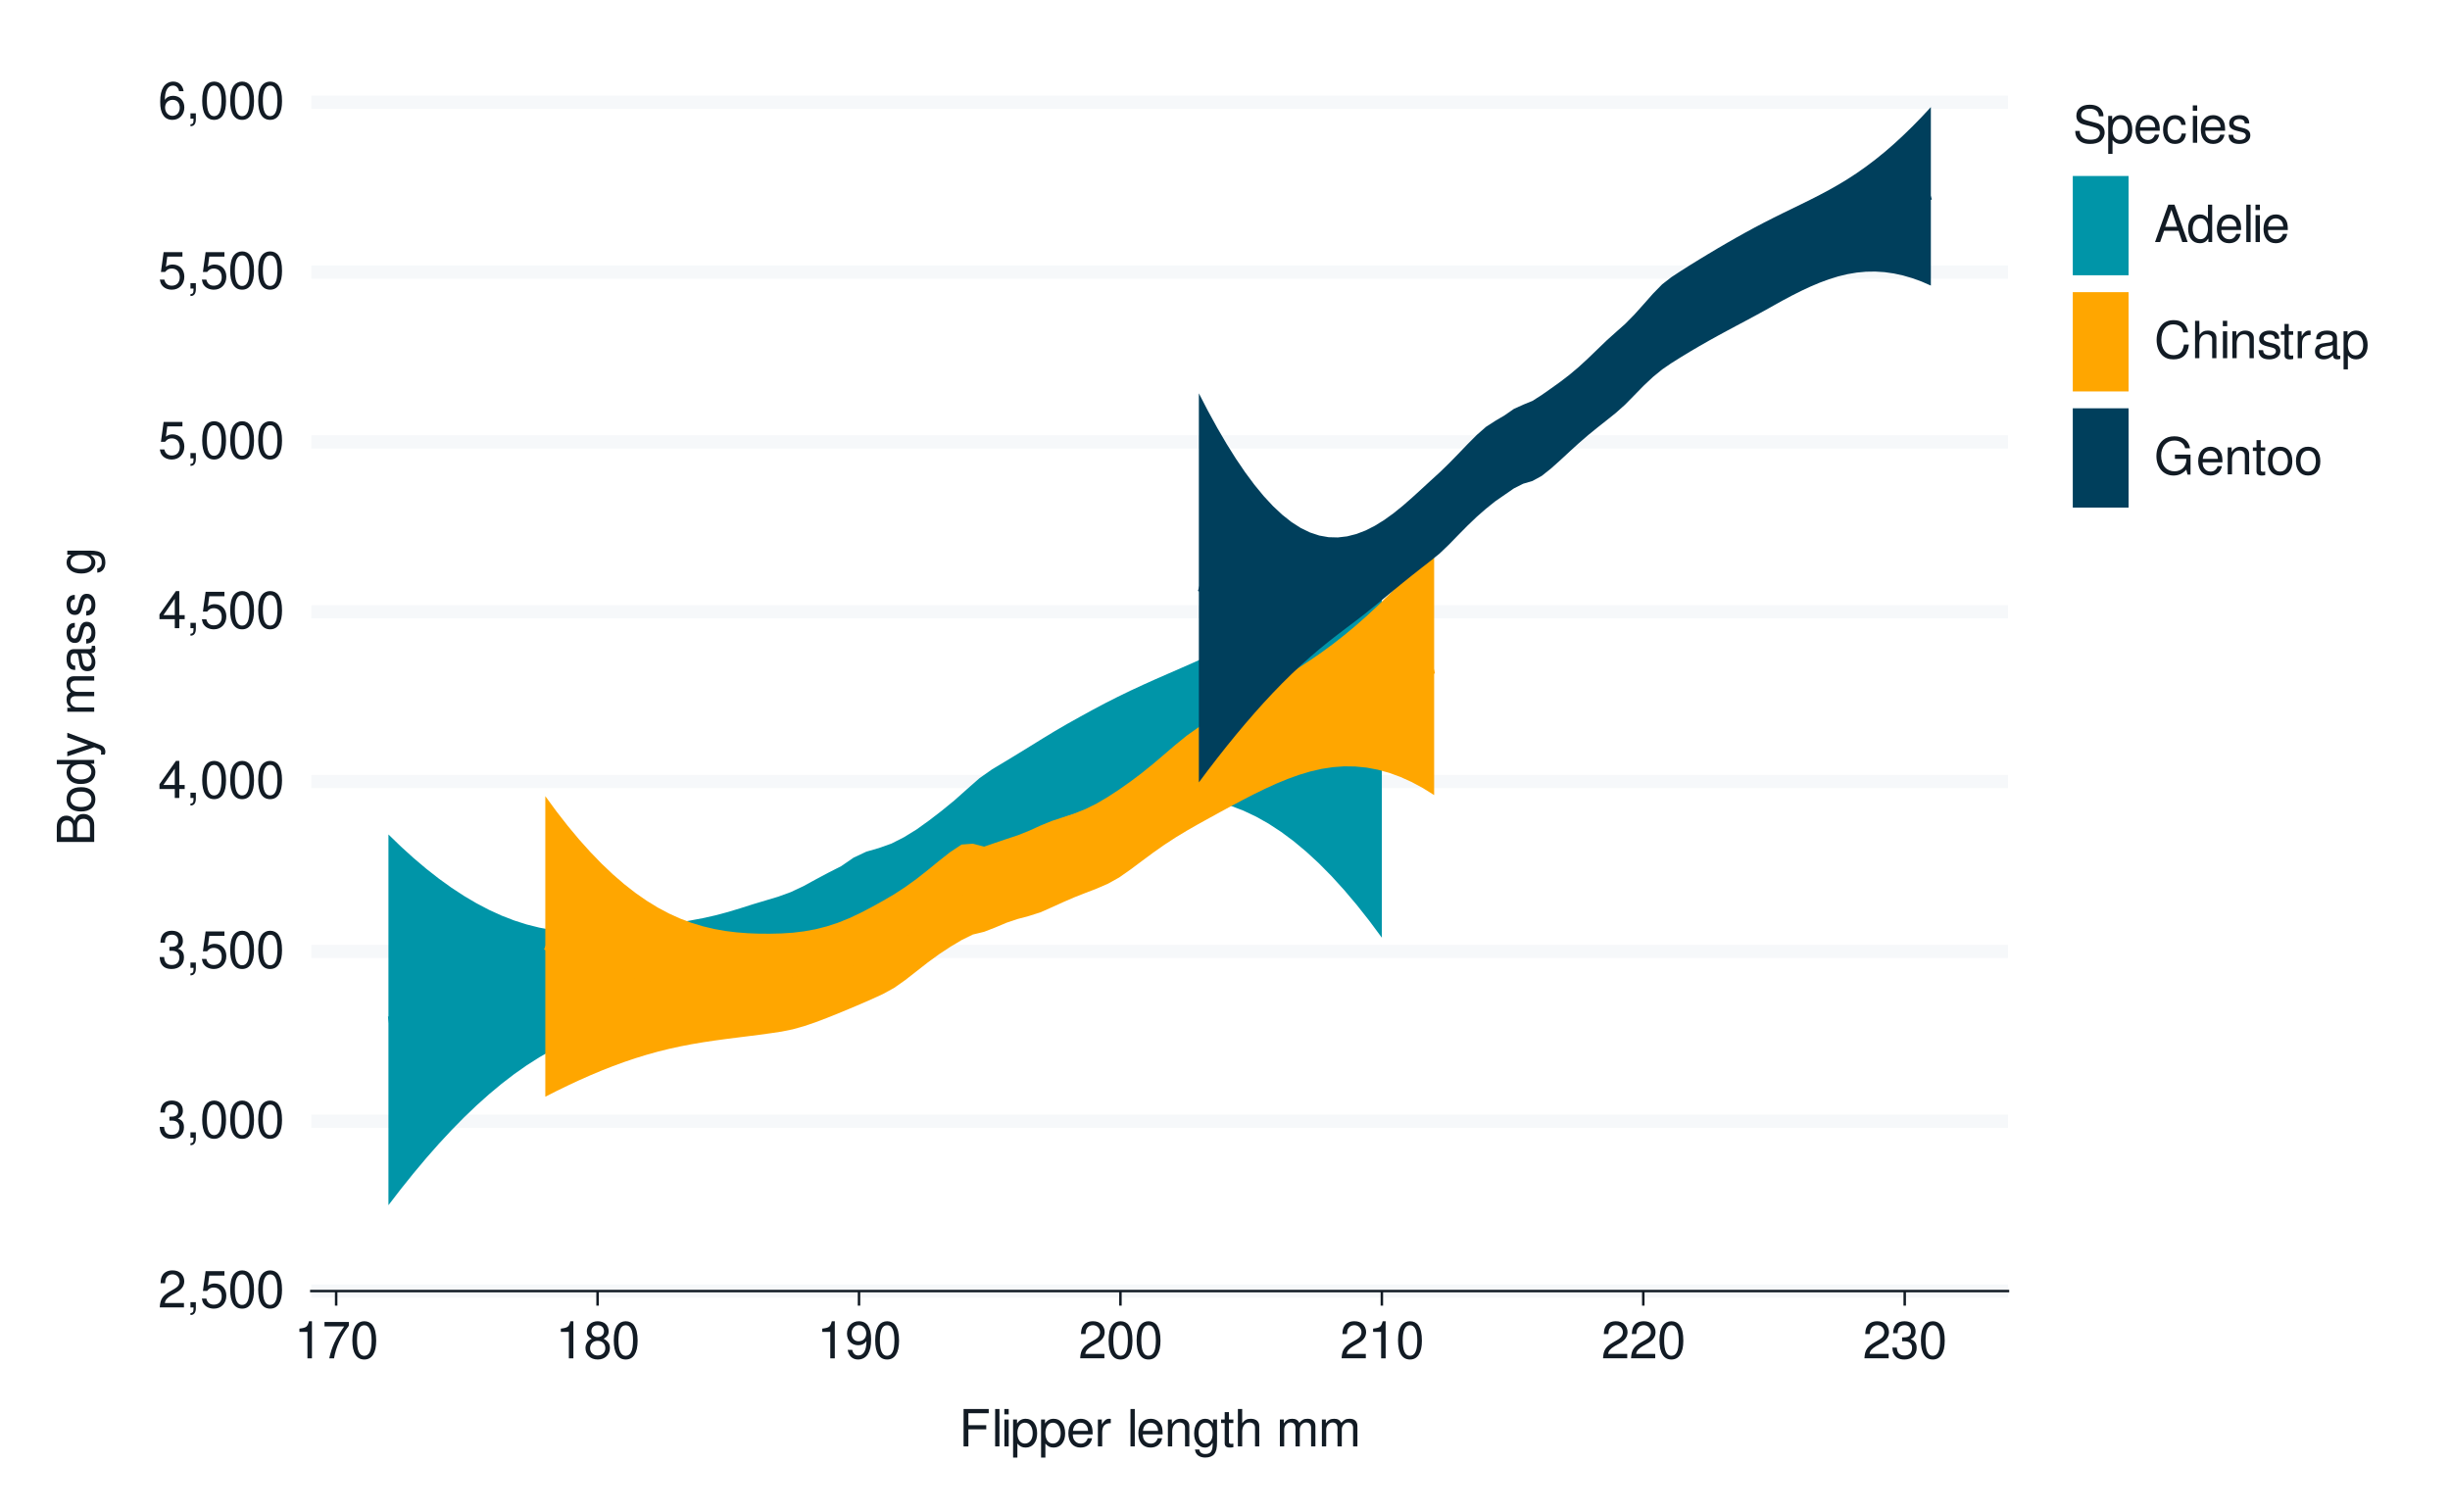 <?xml version="1.0" encoding="UTF-8"?>
<svg xmlns="http://www.w3.org/2000/svg" xmlns:xlink="http://www.w3.org/1999/xlink" width="525" height="324" viewBox="0 0 525 324">
<defs>
<g>
<g id="glyph-0-0">
<path d="M 5.562 -0.953 L 1.469 -0.953 C 1.562 -1.609 1.906 -2.031 2.875 -2.625 L 3.969 -3.234 C 5.062 -3.844 5.625 -4.656 5.625 -5.625 C 5.625 -6.297 5.359 -6.906 4.891 -7.344 C 4.438 -7.75 3.859 -7.953 3.125 -7.953 C 2.141 -7.953 1.391 -7.594 0.969 -6.922 C 0.688 -6.5 0.578 -6 0.547 -5.203 L 1.516 -5.203 C 1.547 -5.734 1.609 -6.062 1.75 -6.328 C 2 -6.812 2.516 -7.109 3.094 -7.109 C 3.969 -7.109 4.625 -6.469 4.625 -5.609 C 4.625 -4.969 4.266 -4.422 3.578 -4.031 L 2.562 -3.438 C 0.938 -2.5 0.469 -1.75 0.375 -0.016 L 5.562 -0.016 Z M 5.562 -0.953 "/>
</g>
<g id="glyph-0-1">
<path d="M 0.953 -1.141 L 0.953 0 L 1.609 0 L 1.609 0.203 C 1.609 0.953 1.469 1.172 0.953 1.203 L 0.953 1.609 C 1.688 1.641 2.109 1.109 2.109 0.172 L 2.109 -1.141 Z M 0.953 -1.141 "/>
</g>
<g id="glyph-0-2">
<path d="M 5.234 -7.797 L 1.203 -7.797 L 0.625 -3.547 L 1.516 -3.547 C 1.969 -4.094 2.344 -4.281 2.953 -4.281 C 4 -4.281 4.656 -3.562 4.656 -2.406 C 4.656 -1.281 4 -0.609 2.953 -0.609 C 2.094 -0.609 1.578 -1.031 1.359 -1.906 L 0.391 -1.906 C 0.516 -1.281 0.625 -0.969 0.859 -0.688 C 1.297 -0.094 2.094 0.25 2.969 0.25 C 4.547 0.25 5.641 -0.891 5.641 -2.547 C 5.641 -4.078 4.625 -5.141 3.125 -5.141 C 2.578 -5.141 2.141 -5 1.688 -4.656 L 1.984 -6.844 L 5.234 -6.844 Z M 5.234 -7.797 "/>
</g>
<g id="glyph-0-3">
<path d="M 3.031 -7.953 C 2.297 -7.953 1.641 -7.625 1.234 -7.078 C 0.719 -6.375 0.469 -5.328 0.469 -3.844 C 0.469 -1.172 1.359 0.25 3.031 0.25 C 4.672 0.25 5.578 -1.172 5.578 -3.781 C 5.578 -5.328 5.328 -6.359 4.812 -7.078 C 4.406 -7.641 3.766 -7.953 3.031 -7.953 Z M 3.031 -7.094 C 4.062 -7.094 4.594 -6.031 4.594 -3.875 C 4.594 -1.609 4.078 -0.547 3 -0.547 C 1.984 -0.547 1.469 -1.656 1.469 -3.844 C 1.469 -6.031 1.984 -7.094 3.031 -7.094 Z M 3.031 -7.094 "/>
</g>
<g id="glyph-0-4">
<path d="M 2.438 -3.656 L 2.953 -3.656 C 4.016 -3.656 4.578 -3.172 4.578 -2.219 C 4.578 -1.203 3.969 -0.609 2.969 -0.609 C 1.906 -0.609 1.391 -1.141 1.312 -2.312 L 0.359 -2.312 C 0.391 -1.672 0.5 -1.25 0.688 -0.906 C 1.094 -0.125 1.859 0.25 2.922 0.25 C 4.531 0.25 5.562 -0.719 5.562 -2.219 C 5.562 -3.234 5.188 -3.781 4.25 -4.109 C 4.969 -4.406 5.328 -4.969 5.328 -5.766 C 5.328 -7.125 4.438 -7.953 2.953 -7.953 C 1.391 -7.953 0.547 -7.078 0.516 -5.391 L 1.484 -5.391 C 1.5 -5.875 1.547 -6.156 1.656 -6.391 C 1.875 -6.844 2.359 -7.109 2.969 -7.109 C 3.828 -7.109 4.344 -6.594 4.344 -5.734 C 4.344 -5.172 4.141 -4.828 3.719 -4.641 C 3.453 -4.531 3.109 -4.484 2.438 -4.484 Z M 2.438 -3.656 "/>
</g>
<g id="glyph-0-5">
<path d="M 3.594 -1.922 L 3.594 0 L 4.562 0 L 4.562 -1.922 L 5.719 -1.922 L 5.719 -2.797 L 4.562 -2.797 L 4.562 -7.953 L 3.844 -7.953 L 0.312 -2.953 L 0.312 -1.922 Z M 3.594 -2.797 L 1.156 -2.797 L 3.594 -6.297 Z M 3.594 -2.797 "/>
</g>
<g id="glyph-0-6">
<path d="M 5.484 -5.891 C 5.297 -7.188 4.453 -7.953 3.266 -7.953 C 2.406 -7.953 1.641 -7.531 1.172 -6.812 C 0.688 -6.031 0.469 -5.078 0.469 -3.625 C 0.469 -2.281 0.656 -1.438 1.141 -0.734 C 1.547 -0.094 2.234 0.25 3.094 0.25 C 4.578 0.25 5.641 -0.859 5.641 -2.406 C 5.641 -3.875 4.656 -4.906 3.25 -4.906 C 2.484 -4.906 1.875 -4.625 1.469 -4.031 C 1.469 -6 2.094 -7.094 3.203 -7.094 C 3.891 -7.094 4.359 -6.656 4.516 -5.891 Z M 3.141 -4.047 C 4.062 -4.047 4.656 -3.391 4.656 -2.328 C 4.656 -1.328 4 -0.609 3.109 -0.609 C 2.203 -0.609 1.516 -1.359 1.516 -2.375 C 1.516 -3.359 2.172 -4.047 3.141 -4.047 Z M 3.141 -4.047 "/>
</g>
<g id="glyph-0-7">
<path d="M 2.844 -5.672 L 2.844 0 L 3.812 0 L 3.812 -7.953 L 3.172 -7.953 C 2.844 -6.734 2.625 -6.562 1.125 -6.375 L 1.125 -5.672 Z M 2.844 -5.672 "/>
</g>
<g id="glyph-0-8">
<path d="M 5.719 -7.797 L 0.5 -7.797 L 0.5 -6.844 L 4.719 -6.844 C 2.859 -4.188 2.094 -2.562 1.516 0 L 2.547 0 C 2.984 -2.5 3.953 -4.641 5.719 -6.984 Z M 5.719 -7.797 "/>
</g>
<g id="glyph-0-9">
<path d="M 4.297 -4.188 C 5.109 -4.688 5.375 -5.078 5.375 -5.828 C 5.375 -7.078 4.406 -7.953 3.031 -7.953 C 1.656 -7.953 0.688 -7.078 0.688 -5.844 C 0.688 -5.078 0.938 -4.703 1.734 -4.188 C 0.844 -3.734 0.406 -3.094 0.406 -2.219 C 0.406 -0.766 1.469 0.25 3.031 0.25 C 4.562 0.25 5.641 -0.766 5.641 -2.219 C 5.641 -3.094 5.203 -3.734 4.297 -4.188 Z M 3.031 -7.094 C 3.844 -7.094 4.375 -6.594 4.375 -5.812 C 4.375 -5.062 3.844 -4.562 3.031 -4.562 C 2.203 -4.562 1.672 -5.062 1.672 -5.828 C 1.672 -6.594 2.203 -7.094 3.031 -7.094 Z M 3.031 -3.75 C 4 -3.75 4.656 -3.109 4.656 -2.188 C 4.656 -1.234 4 -0.609 3 -0.609 C 2.062 -0.609 1.391 -1.25 1.391 -2.172 C 1.391 -3.125 2.047 -3.75 3.031 -3.75 Z M 3.031 -3.75 "/>
</g>
<g id="glyph-0-10">
<path d="M 0.578 -1.812 C 0.766 -0.516 1.609 0.25 2.797 0.25 C 3.656 0.25 4.438 -0.172 4.891 -0.875 C 5.375 -1.656 5.594 -2.625 5.594 -4.062 C 5.594 -5.406 5.406 -6.266 4.938 -6.969 C 4.516 -7.609 3.828 -7.953 2.969 -7.953 C 1.484 -7.953 0.422 -6.844 0.422 -5.297 C 0.422 -3.844 1.406 -2.812 2.812 -2.812 C 3.547 -2.812 4.109 -3.062 4.594 -3.672 C 4.594 -1.688 3.969 -0.609 2.859 -0.609 C 2.172 -0.609 1.703 -1.047 1.547 -1.812 Z M 2.953 -7.109 C 3.859 -7.109 4.547 -6.344 4.547 -5.328 C 4.547 -4.344 3.891 -3.656 2.922 -3.656 C 1.984 -3.656 1.406 -4.328 1.406 -5.375 C 1.406 -6.375 2.062 -7.109 2.953 -7.109 Z M 2.953 -7.109 "/>
</g>
<g id="glyph-0-11">
<path d="M 2.016 -3.656 L 5.844 -3.656 L 5.844 -4.547 L 2.016 -4.547 L 2.016 -7.109 L 6.375 -7.109 L 6.375 -8.016 L 0.984 -8.016 L 0.984 0 L 2.016 0 Z M 2.016 -3.656 "/>
</g>
<g id="glyph-0-12">
<path d="M 1.672 -8.016 L 0.75 -8.016 L 0.75 0 L 1.672 0 Z M 1.672 -8.016 "/>
</g>
<g id="glyph-0-13">
<path d="M 1.656 -5.766 L 0.734 -5.766 L 0.734 0 L 1.656 0 Z M 1.656 -8.016 L 0.719 -8.016 L 0.719 -6.859 L 1.656 -6.859 Z M 1.656 -8.016 "/>
</g>
<g id="glyph-0-14">
<path d="M 0.594 2.391 L 1.516 2.391 L 1.516 -0.609 C 2 -0.016 2.547 0.25 3.281 0.25 C 4.781 0.25 5.75 -0.953 5.75 -2.781 C 5.75 -4.719 4.812 -5.922 3.281 -5.922 C 2.5 -5.922 1.875 -5.578 1.438 -4.891 L 1.438 -5.766 L 0.594 -5.766 Z M 3.125 -5.078 C 4.141 -5.078 4.797 -4.188 4.797 -2.812 C 4.797 -1.5 4.125 -0.609 3.125 -0.609 C 2.141 -0.609 1.516 -1.484 1.516 -2.844 C 1.516 -4.188 2.141 -5.078 3.125 -5.078 Z M 3.125 -5.078 "/>
</g>
<g id="glyph-0-15">
<path d="M 5.641 -2.578 C 5.641 -3.453 5.578 -3.984 5.406 -4.406 C 5.031 -5.359 4.156 -5.922 3.078 -5.922 C 1.469 -5.922 0.438 -4.703 0.438 -2.812 C 0.438 -0.906 1.438 0.25 3.062 0.25 C 4.375 0.25 5.297 -0.5 5.516 -1.75 L 4.594 -1.75 C 4.344 -0.984 3.828 -0.594 3.094 -0.594 C 2.516 -0.594 2.016 -0.859 1.703 -1.344 C 1.484 -1.672 1.406 -2 1.391 -2.578 Z M 1.422 -3.328 C 1.5 -4.391 2.141 -5.078 3.062 -5.078 C 4 -5.078 4.656 -4.359 4.656 -3.328 Z M 1.422 -3.328 "/>
</g>
<g id="glyph-0-16">
<path d="M 0.766 -5.766 L 0.766 0 L 1.688 0 L 1.688 -2.984 C 1.688 -4.375 2.266 -5 3.531 -4.969 L 3.531 -5.891 C 3.375 -5.922 3.281 -5.922 3.172 -5.922 C 2.578 -5.922 2.141 -5.578 1.609 -4.719 L 1.609 -5.766 Z M 0.766 -5.766 "/>
</g>
<g id="glyph-0-17">
</g>
<g id="glyph-0-18">
<path d="M 0.766 -5.766 L 0.766 0 L 1.688 0 L 1.688 -3.172 C 1.688 -4.359 2.312 -5.125 3.25 -5.125 C 3.984 -5.125 4.438 -4.688 4.438 -4 L 4.438 0 L 5.359 0 L 5.359 -4.359 C 5.359 -5.312 4.641 -5.922 3.531 -5.922 C 2.672 -5.922 2.125 -5.594 1.609 -4.797 L 1.609 -5.766 Z M 0.766 -5.766 "/>
</g>
<g id="glyph-0-19">
<path d="M 4.438 -5.766 L 4.438 -4.922 C 3.984 -5.625 3.469 -5.922 2.75 -5.922 C 1.359 -5.922 0.391 -4.625 0.391 -2.781 C 0.391 -1.812 0.609 -1.109 1.109 -0.531 C 1.547 -0.016 2.094 0.25 2.688 0.25 C 3.375 0.25 3.875 -0.062 4.359 -0.781 L 4.359 -0.484 C 4.359 1.062 3.922 1.625 2.781 1.625 C 2 1.625 1.594 1.312 1.5 0.656 L 0.578 0.656 C 0.656 1.734 1.5 2.391 2.766 2.391 C 3.609 2.391 4.312 2.125 4.688 1.656 C 5.125 1.125 5.297 0.406 5.297 -0.953 L 5.297 -5.766 Z M 2.844 -5.078 C 3.812 -5.078 4.359 -4.266 4.359 -2.812 C 4.359 -1.406 3.797 -0.594 2.844 -0.594 C 1.891 -0.594 1.344 -1.422 1.344 -2.844 C 1.344 -4.25 1.891 -5.078 2.844 -5.078 Z M 2.844 -5.078 "/>
</g>
<g id="glyph-0-20">
<path d="M 2.797 -5.766 L 1.844 -5.766 L 1.844 -7.344 L 0.938 -7.344 L 0.938 -5.766 L 0.156 -5.766 L 0.156 -5.016 L 0.938 -5.016 L 0.938 -0.656 C 0.938 -0.062 1.328 0.25 2.047 0.25 C 2.281 0.25 2.484 0.234 2.797 0.172 L 2.797 -0.594 C 2.656 -0.562 2.547 -0.547 2.359 -0.547 C 1.953 -0.547 1.844 -0.656 1.844 -1.062 L 1.844 -5.016 L 2.797 -5.016 Z M 2.797 -5.766 "/>
</g>
<g id="glyph-0-21">
<path d="M 0.766 -8.016 L 0.766 0 L 1.688 0 L 1.688 -3.172 C 1.688 -4.359 2.297 -5.125 3.25 -5.125 C 3.547 -5.125 3.844 -5.031 4.062 -4.875 C 4.328 -4.672 4.438 -4.406 4.438 -4 L 4.438 0 L 5.344 0 L 5.344 -4.359 C 5.344 -5.328 4.656 -5.922 3.531 -5.922 C 2.719 -5.922 2.219 -5.672 1.688 -4.969 L 1.688 -8.016 Z M 0.766 -8.016 "/>
</g>
<g id="glyph-0-22">
<path d="M 0.766 -5.766 L 0.766 0 L 1.688 0 L 1.688 -3.625 C 1.688 -4.453 2.297 -5.125 3.047 -5.125 C 3.734 -5.125 4.109 -4.703 4.109 -3.969 L 4.109 0 L 5.031 0 L 5.031 -3.625 C 5.031 -4.453 5.641 -5.125 6.391 -5.125 C 7.062 -5.125 7.453 -4.703 7.453 -3.969 L 7.453 0 L 8.375 0 L 8.375 -4.328 C 8.375 -5.359 7.781 -5.922 6.703 -5.922 C 5.938 -5.922 5.484 -5.703 4.938 -5.047 C 4.594 -5.672 4.141 -5.922 3.391 -5.922 C 2.625 -5.922 2.094 -5.641 1.609 -4.953 L 1.609 -5.766 Z M 0.766 -5.766 "/>
</g>
<g id="glyph-0-23">
<path d="M 6.562 -5.672 C 6.562 -6.219 6.516 -6.375 6.344 -6.75 C 5.906 -7.672 4.969 -8.156 3.625 -8.156 C 1.859 -8.156 0.766 -7.25 0.766 -5.797 C 0.766 -4.812 1.281 -4.203 2.344 -3.922 L 4.328 -3.406 C 5.359 -3.141 5.812 -2.734 5.812 -2.094 C 5.812 -1.672 5.578 -1.234 5.234 -0.984 C 4.922 -0.766 4.406 -0.656 3.766 -0.656 C 2.875 -0.656 2.297 -0.859 1.906 -1.312 C 1.609 -1.672 1.484 -2.062 1.5 -2.547 L 0.531 -2.547 C 0.531 -1.812 0.688 -1.328 1 -0.891 C 1.547 -0.125 2.469 0.25 3.703 0.25 C 4.656 0.25 5.438 0.031 5.953 -0.359 C 6.484 -0.797 6.828 -1.5 6.828 -2.203 C 6.828 -3.188 6.219 -3.922 5.125 -4.219 L 3.109 -4.75 C 2.141 -5.016 1.797 -5.328 1.797 -5.938 C 1.797 -6.75 2.516 -7.297 3.594 -7.297 C 4.859 -7.297 5.578 -6.719 5.594 -5.672 Z M 6.562 -5.672 "/>
</g>
<g id="glyph-0-24">
<path d="M 5.188 -3.828 C 5.141 -4.391 5.016 -4.75 4.797 -5.078 C 4.406 -5.609 3.703 -5.922 2.906 -5.922 C 1.344 -5.922 0.344 -4.703 0.344 -2.781 C 0.344 -0.922 1.328 0.25 2.891 0.25 C 4.266 0.25 5.141 -0.578 5.25 -1.984 L 4.328 -1.984 C 4.172 -1.062 3.703 -0.594 2.922 -0.594 C 1.906 -0.594 1.297 -1.422 1.297 -2.781 C 1.297 -4.219 1.891 -5.078 2.891 -5.078 C 3.656 -5.078 4.141 -4.625 4.25 -3.828 Z M 5.188 -3.828 "/>
</g>
<g id="glyph-0-25">
<path d="M 4.812 -4.156 C 4.812 -5.297 4.062 -5.922 2.734 -5.922 C 1.391 -5.922 0.516 -5.234 0.516 -4.172 C 0.516 -3.266 0.984 -2.844 2.344 -2.516 L 3.203 -2.297 C 3.844 -2.141 4.094 -1.906 4.094 -1.5 C 4.094 -0.953 3.547 -0.594 2.75 -0.594 C 2.25 -0.594 1.844 -0.734 1.609 -0.984 C 1.469 -1.141 1.391 -1.312 1.344 -1.719 L 0.375 -1.719 C 0.422 -0.391 1.172 0.25 2.672 0.25 C 4.125 0.25 5.047 -0.469 5.047 -1.578 C 5.047 -2.438 4.562 -2.906 3.422 -3.172 L 2.547 -3.391 C 1.797 -3.562 1.469 -3.812 1.469 -4.219 C 1.469 -4.75 1.953 -5.078 2.688 -5.078 C 3.438 -5.078 3.828 -4.766 3.844 -4.156 Z M 4.812 -4.156 "/>
</g>
<g id="glyph-0-26">
<path d="M 5.219 -2.406 L 6.031 0 L 7.188 0 L 4.359 -8.016 L 3.047 -8.016 L 0.188 0 L 1.281 0 L 2.125 -2.406 Z M 4.922 -3.266 L 2.375 -3.266 L 3.703 -6.922 Z M 4.922 -3.266 "/>
</g>
<g id="glyph-0-27">
<path d="M 5.438 -8.016 L 4.531 -8.016 L 4.531 -5.031 C 4.141 -5.625 3.531 -5.922 2.766 -5.922 C 1.266 -5.922 0.281 -4.734 0.281 -2.891 C 0.281 -0.953 1.234 0.25 2.797 0.25 C 3.594 0.25 4.141 -0.047 4.625 -0.766 L 4.625 0 L 5.438 0 Z M 2.922 -5.078 C 3.906 -5.078 4.531 -4.203 4.531 -2.812 C 4.531 -1.484 3.891 -0.609 2.922 -0.609 C 1.906 -0.609 1.25 -1.5 1.25 -2.844 C 1.25 -4.188 1.906 -5.078 2.922 -5.078 Z M 2.922 -5.078 "/>
</g>
<g id="glyph-0-28">
<path d="M 7.281 -5.531 C 6.969 -7.297 5.953 -8.156 4.188 -8.156 C 3.109 -8.156 2.25 -7.812 1.656 -7.156 C 0.922 -6.359 0.531 -5.219 0.531 -3.922 C 0.531 -2.594 0.938 -1.469 1.688 -0.688 C 2.312 -0.047 3.109 0.25 4.141 0.25 C 6.109 0.25 7.203 -0.797 7.453 -2.922 L 6.391 -2.922 C 6.297 -2.375 6.188 -2 6.031 -1.688 C 5.703 -1.016 5.016 -0.656 4.156 -0.656 C 2.562 -0.656 1.547 -1.922 1.547 -3.922 C 1.547 -5.984 2.516 -7.25 4.062 -7.25 C 4.719 -7.25 5.328 -7.062 5.656 -6.75 C 5.953 -6.469 6.109 -6.141 6.234 -5.531 Z M 7.281 -5.531 "/>
</g>
<g id="glyph-0-29">
<path d="M 5.891 -0.531 C 5.781 -0.516 5.734 -0.516 5.688 -0.516 C 5.375 -0.516 5.188 -0.688 5.188 -0.969 L 5.188 -4.359 C 5.188 -5.375 4.438 -5.922 3.031 -5.922 C 2.172 -5.922 1.5 -5.688 1.109 -5.266 C 0.844 -4.969 0.734 -4.625 0.719 -4.062 L 1.641 -4.062 C 1.719 -4.766 2.141 -5.078 2.984 -5.078 C 3.828 -5.078 4.281 -4.781 4.281 -4.219 L 4.281 -3.984 C 4.266 -3.594 4.062 -3.438 3.328 -3.344 C 2.031 -3.172 1.828 -3.141 1.469 -2.984 C 0.797 -2.703 0.469 -2.203 0.469 -1.453 C 0.469 -0.406 1.188 0.25 2.359 0.25 C 3.078 0.25 3.656 0 4.312 -0.594 C 4.375 0 4.656 0.25 5.266 0.25 C 5.453 0.25 5.578 0.234 5.891 0.156 Z M 4.281 -1.812 C 4.281 -1.5 4.188 -1.312 3.922 -1.062 C 3.547 -0.719 3.094 -0.547 2.547 -0.547 C 1.844 -0.547 1.422 -0.891 1.422 -1.469 C 1.422 -2.078 1.812 -2.391 2.812 -2.531 C 3.781 -2.656 3.969 -2.703 4.281 -2.844 Z M 4.281 -1.812 "/>
</g>
<g id="glyph-0-30">
<path d="M 7.797 -4.234 L 4.453 -4.234 L 4.453 -3.328 L 6.891 -3.328 L 6.891 -3.109 C 6.891 -1.688 5.844 -0.656 4.375 -0.656 C 3.562 -0.656 2.828 -0.953 2.359 -1.469 C 1.828 -2.031 1.5 -2.984 1.5 -3.984 C 1.5 -5.953 2.625 -7.25 4.328 -7.25 C 5.547 -7.25 6.422 -6.625 6.641 -5.594 L 7.688 -5.594 C 7.406 -7.219 6.172 -8.156 4.328 -8.156 C 3.359 -8.156 2.562 -7.891 1.938 -7.375 C 1 -6.609 0.484 -5.375 0.484 -3.922 C 0.484 -1.469 1.984 0.25 4.156 0.25 C 5.25 0.25 6.109 -0.156 6.891 -1.016 L 7.156 0.047 L 7.797 0.047 Z M 7.797 -4.234 "/>
</g>
<g id="glyph-0-31">
<path d="M 2.984 -5.922 C 1.359 -5.922 0.391 -4.781 0.391 -2.844 C 0.391 -0.891 1.359 0.25 3 0.25 C 4.625 0.25 5.609 -0.906 5.609 -2.797 C 5.609 -4.797 4.656 -5.922 2.984 -5.922 Z M 3 -5.078 C 4.031 -5.078 4.656 -4.234 4.656 -2.812 C 4.656 -1.438 4.016 -0.594 3 -0.594 C 1.984 -0.594 1.359 -1.438 1.359 -2.844 C 1.359 -4.234 1.984 -5.078 3 -5.078 Z M 3 -5.078 "/>
</g>
<g id="glyph-1-0">
<path d="M 0 -0.875 L 0 -4.484 C 0 -5.25 -0.203 -5.812 -0.672 -6.234 C -1.094 -6.641 -1.656 -6.859 -2.281 -6.859 C -3.25 -6.859 -3.844 -6.406 -4.234 -5.391 C -4.578 -6.125 -5.156 -6.5 -5.984 -6.5 C -6.578 -6.5 -7.078 -6.281 -7.453 -5.859 C -7.844 -5.438 -8.016 -4.891 -8.016 -4.125 L -8.016 -0.875 Z M -4.562 -1.891 L -7.109 -1.891 L -7.109 -3.875 C -7.109 -4.438 -7.047 -4.766 -6.828 -5.031 C -6.609 -5.328 -6.281 -5.484 -5.844 -5.484 C -5.406 -5.484 -5.078 -5.328 -4.844 -5.031 C -4.641 -4.766 -4.562 -4.438 -4.562 -3.875 Z M -0.906 -1.891 L -3.656 -1.891 L -3.656 -4.391 C -3.656 -5.297 -3.141 -5.828 -2.281 -5.828 C -1.422 -5.828 -0.906 -5.297 -0.906 -4.391 Z M -0.906 -1.891 "/>
</g>
<g id="glyph-1-1">
<path d="M -5.922 -2.984 C -5.922 -1.359 -4.781 -0.391 -2.844 -0.391 C -0.891 -0.391 0.25 -1.359 0.25 -3 C 0.25 -4.625 -0.906 -5.609 -2.797 -5.609 C -4.797 -5.609 -5.922 -4.656 -5.922 -2.984 Z M -5.078 -3 C -5.078 -4.031 -4.234 -4.656 -2.812 -4.656 C -1.438 -4.656 -0.594 -4.016 -0.594 -3 C -0.594 -1.984 -1.438 -1.359 -2.844 -1.359 C -4.234 -1.359 -5.078 -1.984 -5.078 -3 Z M -5.078 -3 "/>
</g>
<g id="glyph-1-2">
<path d="M -8.016 -5.438 L -8.016 -4.531 L -5.031 -4.531 C -5.625 -4.141 -5.922 -3.531 -5.922 -2.766 C -5.922 -1.266 -4.734 -0.281 -2.891 -0.281 C -0.953 -0.281 0.25 -1.234 0.25 -2.797 C 0.25 -3.594 -0.047 -4.141 -0.766 -4.625 L 0 -4.625 L 0 -5.438 Z M -5.078 -2.922 C -5.078 -3.906 -4.203 -4.531 -2.812 -4.531 C -1.484 -4.531 -0.609 -3.891 -0.609 -2.922 C -0.609 -1.906 -1.5 -1.25 -2.844 -1.25 C -4.188 -1.25 -5.078 -1.906 -5.078 -2.922 Z M -5.078 -2.922 "/>
</g>
<g id="glyph-1-3">
<path d="M -5.766 -4.266 L -1.281 -2.672 L -5.766 -1.203 L -5.766 -0.219 L 0.016 -2.172 L 0.938 -1.812 C 1.344 -1.656 1.5 -1.469 1.5 -1.078 C 1.5 -0.922 1.469 -0.797 1.438 -0.594 L 2.25 -0.594 C 2.359 -0.781 2.391 -0.969 2.391 -1.203 C 2.391 -1.5 2.297 -1.828 2.125 -2.062 C 1.906 -2.359 1.672 -2.516 1.203 -2.688 L -5.766 -5.266 Z M -5.766 -4.266 "/>
</g>
<g id="glyph-1-4">
</g>
<g id="glyph-1-5">
<path d="M -5.766 -0.766 L 0 -0.766 L 0 -1.688 L -3.625 -1.688 C -4.453 -1.688 -5.125 -2.297 -5.125 -3.047 C -5.125 -3.734 -4.703 -4.109 -3.969 -4.109 L 0 -4.109 L 0 -5.031 L -3.625 -5.031 C -4.453 -5.031 -5.125 -5.641 -5.125 -6.391 C -5.125 -7.062 -4.703 -7.453 -3.969 -7.453 L 0 -7.453 L 0 -8.375 L -4.328 -8.375 C -5.359 -8.375 -5.922 -7.781 -5.922 -6.703 C -5.922 -5.938 -5.703 -5.484 -5.047 -4.938 C -5.672 -4.594 -5.922 -4.141 -5.922 -3.391 C -5.922 -2.625 -5.641 -2.094 -4.953 -1.609 L -5.766 -1.609 Z M -5.766 -0.766 "/>
</g>
<g id="glyph-1-6">
<path d="M -0.531 -5.891 C -0.516 -5.781 -0.516 -5.734 -0.516 -5.688 C -0.516 -5.375 -0.688 -5.188 -0.969 -5.188 L -4.359 -5.188 C -5.375 -5.188 -5.922 -4.438 -5.922 -3.031 C -5.922 -2.172 -5.688 -1.5 -5.266 -1.109 C -4.969 -0.844 -4.625 -0.734 -4.062 -0.719 L -4.062 -1.641 C -4.766 -1.719 -5.078 -2.141 -5.078 -2.984 C -5.078 -3.828 -4.781 -4.281 -4.219 -4.281 L -3.984 -4.281 C -3.594 -4.266 -3.438 -4.062 -3.344 -3.328 C -3.172 -2.031 -3.141 -1.828 -2.984 -1.469 C -2.703 -0.797 -2.203 -0.469 -1.453 -0.469 C -0.406 -0.469 0.25 -1.188 0.25 -2.359 C 0.25 -3.078 0 -3.656 -0.594 -4.312 C 0 -4.375 0.25 -4.656 0.25 -5.266 C 0.25 -5.453 0.234 -5.578 0.156 -5.891 Z M -1.812 -4.281 C -1.5 -4.281 -1.312 -4.188 -1.062 -3.922 C -0.719 -3.547 -0.547 -3.094 -0.547 -2.547 C -0.547 -1.844 -0.891 -1.422 -1.469 -1.422 C -2.078 -1.422 -2.391 -1.812 -2.531 -2.812 C -2.656 -3.781 -2.703 -3.969 -2.844 -4.281 Z M -1.812 -4.281 "/>
</g>
<g id="glyph-1-7">
<path d="M -4.156 -4.812 C -5.297 -4.812 -5.922 -4.062 -5.922 -2.734 C -5.922 -1.391 -5.234 -0.516 -4.172 -0.516 C -3.266 -0.516 -2.844 -0.984 -2.516 -2.344 L -2.297 -3.203 C -2.141 -3.844 -1.906 -4.094 -1.5 -4.094 C -0.953 -4.094 -0.594 -3.547 -0.594 -2.75 C -0.594 -2.25 -0.734 -1.844 -0.984 -1.609 C -1.141 -1.469 -1.312 -1.391 -1.719 -1.344 L -1.719 -0.375 C -0.391 -0.422 0.25 -1.172 0.25 -2.672 C 0.25 -4.125 -0.469 -5.047 -1.578 -5.047 C -2.438 -5.047 -2.906 -4.562 -3.172 -3.422 L -3.391 -2.547 C -3.562 -1.797 -3.812 -1.469 -4.219 -1.469 C -4.75 -1.469 -5.078 -1.953 -5.078 -2.688 C -5.078 -3.438 -4.766 -3.828 -4.156 -3.844 Z M -4.156 -4.812 "/>
</g>
<g id="glyph-1-8">
<path d="M -5.766 -4.438 L -4.922 -4.438 C -5.625 -3.984 -5.922 -3.469 -5.922 -2.75 C -5.922 -1.359 -4.625 -0.391 -2.781 -0.391 C -1.812 -0.391 -1.109 -0.609 -0.531 -1.109 C -0.016 -1.547 0.25 -2.094 0.25 -2.688 C 0.25 -3.375 -0.062 -3.875 -0.781 -4.359 L -0.484 -4.359 C 1.062 -4.359 1.625 -3.922 1.625 -2.781 C 1.625 -2 1.312 -1.594 0.656 -1.5 L 0.656 -0.578 C 1.734 -0.656 2.391 -1.5 2.391 -2.766 C 2.391 -3.609 2.125 -4.312 1.656 -4.688 C 1.125 -5.125 0.406 -5.297 -0.953 -5.297 L -5.766 -5.297 Z M -5.078 -2.844 C -5.078 -3.812 -4.266 -4.359 -2.812 -4.359 C -1.406 -4.359 -0.594 -3.797 -0.594 -2.844 C -0.594 -1.891 -1.422 -1.344 -2.844 -1.344 C -4.25 -1.344 -5.078 -1.891 -5.078 -2.844 Z M -5.078 -2.844 "/>
</g>
</g>
</defs>
<rect x="-52.5" y="-32.4" width="630" height="388.8" fill="rgb(100%, 100%, 100%)" fill-opacity="1"/>
<path fill="none" stroke-width="1.067" stroke-linecap="round" stroke-linejoin="round" stroke="rgb(100%, 100%, 100%)" stroke-opacity="1" stroke-miterlimit="10" d="M 0 324 L 525 324 L 525 0 L 0 0 Z M 0 324 "/>
<path fill-rule="nonzero" fill="rgb(100%, 100%, 100%)" fill-opacity="1" stroke-width="1.067" stroke-linecap="round" stroke-linejoin="round" stroke="rgb(100%, 100%, 100%)" stroke-opacity="1" stroke-miterlimit="10" d="M 66.711 276.684 L 430.277 276.684 L 430.277 21.918 L 66.711 21.918 Z M 66.711 276.684 "/>
<path fill="none" stroke-width="2.838" stroke-linecap="butt" stroke-linejoin="round" stroke="rgb(96.471%, 97.255%, 98.039%)" stroke-opacity="1" stroke-miterlimit="10" d="M 66.711 276.684 L 430.281 276.684 "/>
<path fill="none" stroke-width="2.838" stroke-linecap="butt" stroke-linejoin="round" stroke="rgb(96.471%, 97.255%, 98.039%)" stroke-opacity="1" stroke-miterlimit="10" d="M 66.711 240.289 L 430.281 240.289 "/>
<path fill="none" stroke-width="2.838" stroke-linecap="butt" stroke-linejoin="round" stroke="rgb(96.471%, 97.255%, 98.039%)" stroke-opacity="1" stroke-miterlimit="10" d="M 66.711 203.895 L 430.281 203.895 "/>
<path fill="none" stroke-width="2.838" stroke-linecap="butt" stroke-linejoin="round" stroke="rgb(96.471%, 97.255%, 98.039%)" stroke-opacity="1" stroke-miterlimit="10" d="M 66.711 167.496 L 430.281 167.496 "/>
<path fill="none" stroke-width="2.838" stroke-linecap="butt" stroke-linejoin="round" stroke="rgb(96.471%, 97.255%, 98.039%)" stroke-opacity="1" stroke-miterlimit="10" d="M 66.711 131.102 L 430.281 131.102 "/>
<path fill="none" stroke-width="2.838" stroke-linecap="butt" stroke-linejoin="round" stroke="rgb(96.471%, 97.255%, 98.039%)" stroke-opacity="1" stroke-miterlimit="10" d="M 66.711 94.707 L 430.281 94.707 "/>
<path fill="none" stroke-width="2.838" stroke-linecap="butt" stroke-linejoin="round" stroke="rgb(96.471%, 97.255%, 98.039%)" stroke-opacity="1" stroke-miterlimit="10" d="M 66.711 58.312 L 430.281 58.312 "/>
<path fill="none" stroke-width="2.838" stroke-linecap="butt" stroke-linejoin="round" stroke="rgb(96.471%, 97.255%, 98.039%)" stroke-opacity="1" stroke-miterlimit="10" d="M 66.711 21.918 L 430.281 21.918 "/>
<path fill-rule="nonzero" fill="rgb(0%, 58.431%, 65.882%)" fill-opacity="1" d="M 83.238 178.832 L 85.934 181.441 L 88.629 183.883 L 91.324 186.164 L 94.016 188.273 L 96.711 190.215 L 99.406 191.984 L 102.102 193.574 L 104.797 194.988 L 107.488 196.219 L 110.184 197.262 L 112.879 198.121 L 115.574 198.797 L 118.27 199.293 L 120.965 199.617 L 123.656 199.789 L 126.352 199.816 L 129.047 199.727 L 131.742 199.539 L 134.438 199.273 L 137.129 198.953 L 139.824 198.586 L 142.52 198.184 L 145.215 197.738 L 147.91 197.273 L 150.605 196.766 L 153.297 196.164 L 155.992 195.445 L 158.688 194.629 L 161.383 193.773 L 164.078 192.965 L 166.773 192.16 L 169.465 191.176 L 172.16 189.91 L 174.855 188.434 L 177.551 187 L 180.246 185.629 L 182.938 183.781 L 185.633 182.52 L 188.328 181.742 L 191.023 180.785 L 193.719 179.414 L 196.414 177.754 L 199.105 175.82 L 201.801 173.746 L 204.496 171.547 L 207.191 169.141 L 209.887 166.77 L 212.578 164.879 L 215.273 163.262 L 217.969 161.629 L 220.664 159.973 L 223.359 158.305 L 226.055 156.668 L 228.746 155.105 L 231.441 153.602 L 234.137 152.121 L 236.832 150.695 L 239.527 149.328 L 242.219 148.02 L 244.914 146.77 L 247.609 145.559 L 250.305 144.379 L 253 143.203 L 255.695 142.02 L 258.387 140.805 L 261.082 139.543 L 263.777 138.223 L 266.473 136.832 L 269.168 135.359 L 271.859 133.809 L 274.555 132.172 L 277.25 130.453 L 279.945 128.656 L 282.641 126.781 L 285.336 124.832 L 288.027 122.816 L 290.723 120.734 L 293.418 118.59 L 296.113 116.391 L 296.113 200.957 L 293.418 197.324 L 290.723 193.914 L 288.027 190.727 L 285.336 187.766 L 282.641 185.039 L 279.945 182.551 L 277.25 180.301 L 274.555 178.293 L 271.859 176.527 L 269.168 175.012 L 266.473 173.738 L 263.777 172.703 L 261.082 171.898 L 258.387 171.316 L 255.695 170.941 L 253 170.754 L 250.305 170.738 L 247.609 170.871 L 244.914 171.137 L 242.219 171.516 L 239.527 172 L 236.832 172.578 L 234.137 173.258 L 231.441 174.039 L 228.746 174.953 L 226.055 175.957 L 223.359 177.02 L 220.664 178.176 L 217.969 179.453 L 215.273 180.863 L 212.578 182.375 L 209.887 184.113 L 207.191 186.324 L 204.496 188.836 L 201.801 191.242 L 199.105 193.266 L 196.414 195.52 L 193.719 197.078 L 191.023 197.828 L 188.328 198.492 L 185.633 199.449 L 182.938 200.691 L 180.246 202.184 L 177.551 203.461 L 174.855 204.535 L 172.16 205.742 L 169.465 207.195 L 166.773 208.836 L 164.078 210.414 L 161.383 211.625 L 158.688 212.488 L 155.992 213.223 L 153.297 213.906 L 150.605 214.586 L 147.91 215.258 L 145.215 215.898 L 142.52 216.527 L 139.824 217.195 L 137.129 217.902 L 134.438 218.656 L 131.742 219.465 L 129.047 220.352 L 126.352 221.332 L 123.656 222.426 L 120.965 223.652 L 118.27 225.035 L 115.574 226.582 L 112.879 228.297 L 110.184 230.191 L 107.488 232.262 L 104.797 234.504 L 102.102 236.918 L 99.406 239.5 L 96.711 242.246 L 94.016 245.148 L 91.324 248.207 L 88.629 251.418 L 85.934 254.777 L 83.238 258.281 Z M 83.238 178.832 "/>
<path fill="none" stroke-width="1.408" stroke-linecap="butt" stroke-linejoin="round" stroke="rgb(0%, 58.431%, 65.882%)" stroke-opacity="1" stroke-miterlimit="10" d="M 83.238 218.559 L 85.934 218.109 L 88.629 217.652 L 91.324 217.188 L 94.016 216.711 L 96.711 216.23 L 99.406 215.742 L 102.102 215.246 L 104.797 214.746 L 107.488 214.238 L 110.184 213.727 L 112.879 213.211 L 118.27 212.164 L 120.965 211.637 L 123.656 211.105 L 126.352 210.574 L 131.742 209.504 L 134.438 208.965 L 137.129 208.43 L 139.824 207.891 L 145.215 206.82 L 147.91 206.266 L 150.605 205.676 L 153.297 205.035 L 155.992 204.336 L 158.688 203.559 L 161.383 202.699 L 164.078 201.691 L 166.773 200.496 L 169.465 199.188 L 172.16 197.824 L 174.855 196.484 L 177.551 195.23 L 180.246 193.906 L 182.938 192.234 L 185.633 190.984 L 188.328 190.117 L 191.023 189.305 L 193.719 188.246 L 196.414 186.637 L 199.105 184.543 L 201.801 182.492 L 204.496 180.191 L 207.191 177.734 L 209.887 175.441 L 212.578 173.629 L 215.273 172.062 L 217.969 170.543 L 220.664 169.074 L 223.359 167.664 L 226.055 166.312 L 228.746 165.027 L 231.441 163.82 L 234.137 162.691 L 236.832 161.637 L 239.527 160.664 L 242.219 159.77 L 244.914 158.953 L 247.609 158.215 L 250.305 157.559 L 253 156.98 L 255.695 156.48 L 258.387 156.062 L 261.082 155.723 L 263.777 155.465 L 266.473 155.285 L 269.168 155.188 L 271.859 155.168 L 274.555 155.234 L 277.25 155.379 L 279.945 155.602 L 282.641 155.91 L 285.336 156.301 L 288.027 156.77 L 290.723 157.324 L 293.418 157.957 L 296.113 158.676 "/>
<path fill-rule="nonzero" fill="rgb(100%, 65.098%, 0%)" fill-opacity="1" d="M 116.852 170.621 L 119.262 173.91 L 121.672 177 L 124.082 179.891 L 126.496 182.582 L 128.906 185.074 L 131.316 187.363 L 133.727 189.449 L 136.137 191.332 L 138.551 193.016 L 140.961 194.496 L 143.371 195.777 L 145.781 196.867 L 148.191 197.773 L 150.605 198.508 L 153.016 199.082 L 155.426 199.512 L 157.836 199.809 L 160.246 199.996 L 162.66 200.09 L 165.07 200.098 L 167.48 200.039 L 169.891 199.883 L 172.301 199.59 L 174.715 199.152 L 177.125 198.543 L 179.535 197.758 L 181.945 196.789 L 184.355 195.656 L 186.77 194.398 L 189.18 193.062 L 191.59 191.656 L 194 190.086 L 196.414 188.344 L 198.824 186.445 L 201.234 184.473 L 203.645 182.582 L 206.055 180.992 L 208.469 180.809 L 210.879 181.441 L 213.289 180.613 L 215.699 179.797 L 218.109 179 L 220.523 178.035 L 222.934 176.938 L 225.344 175.945 L 230.164 174.359 L 232.578 173.398 L 234.988 172.203 L 237.398 170.785 L 239.809 169.207 L 242.219 167.512 L 244.633 165.695 L 247.043 163.746 L 249.453 161.695 L 251.863 159.633 L 254.277 157.672 L 256.688 155.957 L 259.098 154.457 L 261.508 152.996 L 263.918 151.566 L 266.332 150.164 L 268.742 148.777 L 271.152 147.387 L 273.562 145.98 L 275.973 144.535 L 278.387 143.039 L 280.797 141.465 L 283.207 139.801 L 285.617 138.031 L 288.027 136.145 L 290.441 134.141 L 292.852 132.016 L 295.262 129.773 L 297.672 127.41 L 300.082 124.934 L 302.496 122.348 L 304.906 119.66 L 307.316 116.871 L 307.316 170.391 L 304.906 168.887 L 302.496 167.59 L 300.082 166.5 L 297.672 165.625 L 295.262 164.957 L 292.852 164.504 L 290.441 164.266 L 288.027 164.23 L 285.617 164.406 L 283.207 164.777 L 280.797 165.328 L 278.387 166.051 L 275.973 166.918 L 273.562 167.91 L 271.152 169.008 L 268.742 170.184 L 266.332 171.422 L 263.918 172.699 L 261.508 174.008 L 259.098 175.332 L 256.688 176.664 L 254.277 178.043 L 251.863 179.508 L 249.453 181.082 L 247.043 182.777 L 244.633 184.566 L 242.219 186.367 L 239.809 188.055 L 237.398 189.398 L 234.988 190.438 L 232.578 191.367 L 230.164 192.32 L 227.754 193.363 L 225.344 194.457 L 222.934 195.523 L 220.523 196.289 L 218.109 196.934 L 215.699 197.738 L 213.289 198.758 L 210.879 199.691 L 208.469 200.277 L 206.055 201.465 L 203.645 202.906 L 201.234 204.492 L 198.824 206.25 L 196.414 208.133 L 194 210.02 L 191.59 211.719 L 189.18 213.035 L 186.77 214.141 L 184.355 215.191 L 181.945 216.211 L 179.535 217.211 L 177.125 218.176 L 174.715 219.09 L 172.301 219.91 L 169.891 220.586 L 167.48 221.078 L 165.07 221.438 L 162.66 221.766 L 160.246 222.074 L 157.836 222.375 L 155.426 222.684 L 153.016 223.012 L 150.605 223.375 L 148.191 223.785 L 145.781 224.25 L 143.371 224.777 L 140.961 225.375 L 138.551 226.047 L 136.137 226.789 L 133.727 227.602 L 131.316 228.488 L 128.906 229.434 L 126.496 230.445 L 124.082 231.516 L 121.672 232.641 L 119.262 233.812 L 116.852 235.035 Z M 116.852 170.621 "/>
<path fill="none" stroke-width="1.408" stroke-linecap="butt" stroke-linejoin="round" stroke="rgb(100%, 65.098%, 0%)" stroke-opacity="1" stroke-miterlimit="10" d="M 116.852 202.828 L 119.262 203.859 L 121.672 204.82 L 124.082 205.703 L 126.496 206.516 L 128.906 207.254 L 131.316 207.926 L 133.727 208.527 L 136.137 209.062 L 138.551 209.531 L 140.961 209.934 L 143.371 210.277 L 145.781 210.559 L 148.191 210.781 L 150.605 210.941 L 153.016 211.047 L 155.426 211.098 L 157.836 211.094 L 160.246 211.035 L 162.66 210.926 L 165.07 210.766 L 167.48 210.559 L 169.891 210.234 L 172.301 209.75 L 174.715 209.121 L 177.125 208.359 L 179.535 207.484 L 181.945 206.5 L 184.355 205.426 L 186.77 204.27 L 189.18 203.051 L 191.59 201.688 L 194 200.051 L 196.414 198.238 L 198.824 196.348 L 201.234 194.48 L 203.645 192.742 L 206.055 191.23 L 208.469 190.543 L 210.879 190.566 L 213.289 189.684 L 215.699 188.766 L 218.109 187.969 L 220.523 187.164 L 222.934 186.23 L 225.344 185.203 L 227.754 184.258 L 230.164 183.34 L 232.578 182.383 L 234.988 181.32 L 237.398 180.094 L 239.809 178.629 L 242.219 176.941 L 244.633 175.133 L 249.453 171.391 L 251.863 169.57 L 254.277 167.859 L 256.688 166.312 L 259.098 164.895 L 261.508 163.5 L 263.918 162.133 L 266.332 160.793 L 268.742 159.48 L 271.152 158.195 L 273.562 156.945 L 275.973 155.727 L 278.387 154.543 L 280.797 153.398 L 283.207 152.289 L 285.617 151.219 L 288.027 150.188 L 290.441 149.203 L 292.852 148.262 L 295.262 147.367 L 297.672 146.516 L 300.082 145.719 L 302.496 144.969 L 304.906 144.273 L 307.316 143.629 "/>
<path fill-rule="nonzero" fill="rgb(0%, 24.706%, 36.078%)" fill-opacity="1" d="M 256.898 84.289 L 258.883 88.125 L 260.871 91.746 L 262.855 95.141 L 264.84 98.305 L 266.828 101.23 L 268.812 103.902 L 270.797 106.312 L 272.781 108.453 L 274.77 110.312 L 276.754 111.883 L 278.738 113.152 L 280.727 114.117 L 282.711 114.773 L 284.695 115.125 L 286.684 115.176 L 288.668 114.945 L 290.652 114.441 L 292.637 113.68 L 294.625 112.668 L 296.609 111.438 L 298.594 110.008 L 300.582 108.402 L 302.566 106.668 L 304.551 104.859 L 306.535 103.031 L 308.523 101.219 L 310.508 99.289 L 312.492 97.258 L 314.48 95.188 L 316.465 93.195 L 318.449 91.457 L 320.434 90.18 L 322.422 89.004 L 324.406 87.629 L 326.391 86.73 L 328.379 85.918 L 330.363 84.652 L 332.348 83.258 L 334.332 81.836 L 336.32 80.312 L 338.305 78.637 L 340.289 76.809 L 342.277 74.891 L 344.262 72.98 L 346.246 71.195 L 348.23 69.438 L 350.219 67.418 L 352.203 65.207 L 354.188 62.961 L 356.176 60.93 L 358.16 59.391 L 360.145 58.094 L 362.129 56.832 L 364.117 55.605 L 366.102 54.402 L 368.086 53.219 L 370.074 52.062 L 372.059 50.926 L 374.043 49.82 L 376.027 48.742 L 378.016 47.699 L 380 46.688 L 381.984 45.703 L 383.973 44.734 L 385.957 43.77 L 387.941 42.789 L 389.93 41.777 L 391.914 40.723 L 393.898 39.598 L 395.883 38.398 L 397.871 37.102 L 399.855 35.707 L 401.84 34.207 L 403.828 32.598 L 405.812 30.879 L 407.797 29.051 L 409.781 27.121 L 411.77 25.086 L 413.754 22.953 L 413.754 61.203 L 411.77 60.336 L 409.781 59.613 L 407.797 59.035 L 405.812 58.602 L 403.828 58.32 L 401.84 58.195 L 399.855 58.227 L 397.871 58.414 L 395.883 58.75 L 393.898 59.23 L 391.914 59.848 L 389.93 60.582 L 387.941 61.422 L 385.957 62.348 L 383.973 63.348 L 381.984 64.406 L 380 65.512 L 378.016 66.621 L 376.027 67.703 L 374.043 68.77 L 372.059 69.824 L 370.074 70.887 L 368.086 71.965 L 366.102 73.066 L 364.117 74.199 L 362.129 75.367 L 360.145 76.574 L 358.16 77.816 L 356.176 79.176 L 354.188 80.801 L 352.203 82.668 L 350.219 84.699 L 348.23 86.723 L 346.246 88.496 L 344.262 90.082 L 342.277 91.652 L 340.289 93.273 L 338.305 94.988 L 336.32 96.797 L 334.332 98.641 L 332.348 100.414 L 330.363 101.992 L 328.379 103.078 L 326.391 103.668 L 324.406 104.668 L 322.422 106.039 L 320.434 107.414 L 318.449 109.004 L 316.465 110.738 L 314.48 112.637 L 312.492 114.652 L 310.508 116.691 L 308.523 118.594 L 306.535 120.207 L 304.551 121.75 L 302.566 123.316 L 300.582 124.91 L 298.594 126.535 L 296.609 128.18 L 294.625 129.816 L 292.637 131.418 L 290.652 132.953 L 288.668 134.445 L 286.684 135.953 L 284.695 137.504 L 282.711 139.121 L 280.727 140.816 L 278.738 142.594 L 276.754 144.465 L 274.77 146.422 L 272.781 148.473 L 270.797 150.605 L 268.812 152.82 L 266.828 155.117 L 264.84 157.488 L 262.855 159.93 L 260.871 162.441 L 258.883 165.023 L 256.898 167.672 Z M 256.898 84.289 "/>
<path fill="none" stroke-width="1.408" stroke-linecap="butt" stroke-linejoin="round" stroke="rgb(0%, 24.706%, 36.078%)" stroke-opacity="1" stroke-miterlimit="10" d="M 256.898 125.98 L 258.883 126.574 L 260.871 127.094 L 262.855 127.535 L 264.84 127.898 L 266.828 128.172 L 268.812 128.363 L 270.797 128.461 L 272.781 128.465 L 274.77 128.367 L 276.754 128.172 L 278.738 127.875 L 280.727 127.465 L 282.711 126.949 L 284.695 126.316 L 286.684 125.566 L 288.668 124.695 L 290.652 123.699 L 292.637 122.547 L 294.625 121.242 L 296.609 119.809 L 298.594 118.27 L 300.582 116.656 L 302.566 114.992 L 304.551 113.305 L 306.535 111.621 L 308.523 109.906 L 310.508 107.992 L 312.492 105.957 L 314.48 103.91 L 316.465 101.965 L 318.449 100.23 L 320.434 98.797 L 322.422 97.523 L 324.406 96.148 L 326.391 95.199 L 328.379 94.5 L 330.363 93.32 L 332.348 91.836 L 334.332 90.238 L 336.32 88.555 L 338.305 86.812 L 340.289 85.043 L 342.277 83.273 L 344.262 81.531 L 346.246 79.844 L 348.23 78.082 L 350.219 76.059 L 352.203 73.938 L 354.188 71.883 L 356.176 70.055 L 358.16 68.605 L 360.145 67.332 L 362.129 66.098 L 364.117 64.902 L 366.102 63.734 L 368.086 62.594 L 370.074 61.477 L 372.059 60.375 L 374.043 59.293 L 376.027 58.223 L 378.016 57.16 L 380 56.102 L 381.984 55.055 L 383.973 54.039 L 385.957 53.059 L 387.941 52.105 L 389.93 51.18 L 391.914 50.285 L 393.898 49.414 L 395.883 48.574 L 397.871 47.758 L 399.855 46.969 L 401.84 46.199 L 403.828 45.457 L 405.812 44.738 L 407.797 44.043 L 409.781 43.367 L 411.77 42.711 L 413.754 42.078 "/>
<g fill="rgb(7.059%, 10.588%, 14.118%)" fill-opacity="1">
<use xlink:href="#glyph-0-0" x="33.859" y="280.202"/>
<use xlink:href="#glyph-0-1" x="39.859" y="280.202"/>
<use xlink:href="#glyph-0-2" x="42.859" y="280.202"/>
<use xlink:href="#glyph-0-3" x="48.859" y="280.202"/>
<use xlink:href="#glyph-0-3" x="54.859" y="280.202"/>
</g>
<g fill="rgb(7.059%, 10.588%, 14.118%)" fill-opacity="1">
<use xlink:href="#glyph-0-4" x="33.859" y="243.808"/>
<use xlink:href="#glyph-0-1" x="39.859" y="243.808"/>
<use xlink:href="#glyph-0-3" x="42.859" y="243.808"/>
<use xlink:href="#glyph-0-3" x="48.859" y="243.808"/>
<use xlink:href="#glyph-0-3" x="54.859" y="243.808"/>
</g>
<g fill="rgb(7.059%, 10.588%, 14.118%)" fill-opacity="1">
<use xlink:href="#glyph-0-4" x="33.859" y="207.413"/>
<use xlink:href="#glyph-0-1" x="39.859" y="207.413"/>
<use xlink:href="#glyph-0-2" x="42.859" y="207.413"/>
<use xlink:href="#glyph-0-3" x="48.859" y="207.413"/>
<use xlink:href="#glyph-0-3" x="54.859" y="207.413"/>
</g>
<g fill="rgb(7.059%, 10.588%, 14.118%)" fill-opacity="1">
<use xlink:href="#glyph-0-5" x="33.859" y="171.015"/>
<use xlink:href="#glyph-0-1" x="39.859" y="171.015"/>
<use xlink:href="#glyph-0-3" x="42.859" y="171.015"/>
<use xlink:href="#glyph-0-3" x="48.859" y="171.015"/>
<use xlink:href="#glyph-0-3" x="54.859" y="171.015"/>
</g>
<g fill="rgb(7.059%, 10.588%, 14.118%)" fill-opacity="1">
<use xlink:href="#glyph-0-5" x="33.859" y="134.62"/>
<use xlink:href="#glyph-0-1" x="39.859" y="134.62"/>
<use xlink:href="#glyph-0-2" x="42.859" y="134.62"/>
<use xlink:href="#glyph-0-3" x="48.859" y="134.62"/>
<use xlink:href="#glyph-0-3" x="54.859" y="134.62"/>
</g>
<g fill="rgb(7.059%, 10.588%, 14.118%)" fill-opacity="1">
<use xlink:href="#glyph-0-2" x="33.859" y="98.226"/>
<use xlink:href="#glyph-0-1" x="39.859" y="98.226"/>
<use xlink:href="#glyph-0-3" x="42.859" y="98.226"/>
<use xlink:href="#glyph-0-3" x="48.859" y="98.226"/>
<use xlink:href="#glyph-0-3" x="54.859" y="98.226"/>
</g>
<g fill="rgb(7.059%, 10.588%, 14.118%)" fill-opacity="1">
<use xlink:href="#glyph-0-2" x="33.859" y="61.831"/>
<use xlink:href="#glyph-0-1" x="39.859" y="61.831"/>
<use xlink:href="#glyph-0-2" x="42.859" y="61.831"/>
<use xlink:href="#glyph-0-3" x="48.859" y="61.831"/>
<use xlink:href="#glyph-0-3" x="54.859" y="61.831"/>
</g>
<g fill="rgb(7.059%, 10.588%, 14.118%)" fill-opacity="1">
<use xlink:href="#glyph-0-6" x="33.859" y="25.437"/>
<use xlink:href="#glyph-0-1" x="39.859" y="25.437"/>
<use xlink:href="#glyph-0-3" x="42.859" y="25.437"/>
<use xlink:href="#glyph-0-3" x="48.859" y="25.437"/>
<use xlink:href="#glyph-0-3" x="54.859" y="25.437"/>
</g>
<path fill="none" stroke-width="0.533" stroke-linecap="square" stroke-linejoin="round" stroke="rgb(7.059%, 10.588%, 14.118%)" stroke-opacity="1" stroke-miterlimit="10" d="M 66.711 276.684 L 430.281 276.684 "/>
<path fill="none" stroke-width="0.533" stroke-linecap="butt" stroke-linejoin="round" stroke="rgb(7.059%, 10.588%, 14.118%)" stroke-opacity="1" stroke-miterlimit="10" d="M 72.035 279.797 L 72.035 276.684 "/>
<path fill="none" stroke-width="0.533" stroke-linecap="butt" stroke-linejoin="round" stroke="rgb(7.059%, 10.588%, 14.118%)" stroke-opacity="1" stroke-miterlimit="10" d="M 128.055 279.797 L 128.055 276.684 "/>
<path fill="none" stroke-width="0.533" stroke-linecap="butt" stroke-linejoin="round" stroke="rgb(7.059%, 10.588%, 14.118%)" stroke-opacity="1" stroke-miterlimit="10" d="M 184.074 279.797 L 184.074 276.684 "/>
<path fill="none" stroke-width="0.533" stroke-linecap="butt" stroke-linejoin="round" stroke="rgb(7.059%, 10.588%, 14.118%)" stroke-opacity="1" stroke-miterlimit="10" d="M 240.094 279.797 L 240.094 276.684 "/>
<path fill="none" stroke-width="0.533" stroke-linecap="butt" stroke-linejoin="round" stroke="rgb(7.059%, 10.588%, 14.118%)" stroke-opacity="1" stroke-miterlimit="10" d="M 296.113 279.797 L 296.113 276.684 "/>
<path fill="none" stroke-width="0.533" stroke-linecap="butt" stroke-linejoin="round" stroke="rgb(7.059%, 10.588%, 14.118%)" stroke-opacity="1" stroke-miterlimit="10" d="M 352.133 279.797 L 352.133 276.684 "/>
<path fill="none" stroke-width="0.533" stroke-linecap="butt" stroke-linejoin="round" stroke="rgb(7.059%, 10.588%, 14.118%)" stroke-opacity="1" stroke-miterlimit="10" d="M 408.152 279.797 L 408.152 276.684 "/>
<g fill="rgb(7.059%, 10.588%, 14.118%)" fill-opacity="1">
<use xlink:href="#glyph-0-7" x="63.035" y="291.101"/>
<use xlink:href="#glyph-0-8" x="69.035" y="291.101"/>
<use xlink:href="#glyph-0-3" x="75.035" y="291.101"/>
</g>
<g fill="rgb(7.059%, 10.588%, 14.118%)" fill-opacity="1">
<use xlink:href="#glyph-0-7" x="119.055" y="291.101"/>
<use xlink:href="#glyph-0-9" x="125.055" y="291.101"/>
<use xlink:href="#glyph-0-3" x="131.055" y="291.101"/>
</g>
<g fill="rgb(7.059%, 10.588%, 14.118%)" fill-opacity="1">
<use xlink:href="#glyph-0-7" x="175.074" y="291.101"/>
<use xlink:href="#glyph-0-10" x="181.074" y="291.101"/>
<use xlink:href="#glyph-0-3" x="187.074" y="291.101"/>
</g>
<g fill="rgb(7.059%, 10.588%, 14.118%)" fill-opacity="1">
<use xlink:href="#glyph-0-0" x="231.094" y="291.101"/>
<use xlink:href="#glyph-0-3" x="237.094" y="291.101"/>
<use xlink:href="#glyph-0-3" x="243.094" y="291.101"/>
</g>
<g fill="rgb(7.059%, 10.588%, 14.118%)" fill-opacity="1">
<use xlink:href="#glyph-0-0" x="287.113" y="291.101"/>
<use xlink:href="#glyph-0-7" x="293.113" y="291.101"/>
<use xlink:href="#glyph-0-3" x="299.113" y="291.101"/>
</g>
<g fill="rgb(7.059%, 10.588%, 14.118%)" fill-opacity="1">
<use xlink:href="#glyph-0-0" x="343.133" y="291.101"/>
<use xlink:href="#glyph-0-0" x="349.133" y="291.101"/>
<use xlink:href="#glyph-0-3" x="355.133" y="291.101"/>
</g>
<g fill="rgb(7.059%, 10.588%, 14.118%)" fill-opacity="1">
<use xlink:href="#glyph-0-0" x="399.152" y="291.101"/>
<use xlink:href="#glyph-0-4" x="405.152" y="291.101"/>
<use xlink:href="#glyph-0-3" x="411.152" y="291.101"/>
</g>
<g fill="rgb(7.059%, 10.588%, 14.118%)" fill-opacity="1">
<use xlink:href="#glyph-0-11" x="205.496" y="309.972"/>
<use xlink:href="#glyph-0-12" x="212.496" y="309.972"/>
<use xlink:href="#glyph-0-13" x="214.496" y="309.972"/>
<use xlink:href="#glyph-0-14" x="216.496" y="309.972"/>
<use xlink:href="#glyph-0-14" x="222.496" y="309.972"/>
<use xlink:href="#glyph-0-15" x="228.496" y="309.972"/>
<use xlink:href="#glyph-0-16" x="234.496" y="309.972"/>
<use xlink:href="#glyph-0-17" x="238.496" y="309.972"/>
<use xlink:href="#glyph-0-12" x="241.496" y="309.972"/>
<use xlink:href="#glyph-0-15" x="243.496" y="309.972"/>
<use xlink:href="#glyph-0-18" x="249.496" y="309.972"/>
<use xlink:href="#glyph-0-19" x="255.496" y="309.972"/>
<use xlink:href="#glyph-0-20" x="261.496" y="309.972"/>
<use xlink:href="#glyph-0-21" x="264.496" y="309.972"/>
<use xlink:href="#glyph-0-17" x="270.496" y="309.972"/>
<use xlink:href="#glyph-0-22" x="273.496" y="309.972"/>
<use xlink:href="#glyph-0-22" x="282.496" y="309.972"/>
</g>
<g fill="rgb(7.059%, 10.588%, 14.118%)" fill-opacity="1">
<use xlink:href="#glyph-1-0" x="20.187" y="181.301"/>
<use xlink:href="#glyph-1-1" x="20.187" y="174.301"/>
<use xlink:href="#glyph-1-2" x="20.187" y="168.301"/>
<use xlink:href="#glyph-1-3" x="20.187" y="162.301"/>
<use xlink:href="#glyph-1-4" x="20.187" y="156.301"/>
<use xlink:href="#glyph-1-5" x="20.187" y="153.301"/>
<use xlink:href="#glyph-1-6" x="20.187" y="144.301"/>
<use xlink:href="#glyph-1-7" x="20.187" y="138.301"/>
<use xlink:href="#glyph-1-7" x="20.187" y="132.301"/>
<use xlink:href="#glyph-1-4" x="20.187" y="126.301"/>
<use xlink:href="#glyph-1-8" x="20.187" y="123.301"/>
</g>
<path fill-rule="nonzero" fill="rgb(100%, 100%, 100%)" fill-opacity="1" stroke-width="1.067" stroke-linecap="round" stroke-linejoin="round" stroke="rgb(100%, 100%, 100%)" stroke-opacity="1" stroke-miterlimit="10" d="M 435.949 116.996 L 503.082 116.996 L 503.082 21.914 L 435.949 21.914 Z M 435.949 116.996 "/>
<g fill="rgb(7.059%, 10.588%, 14.118%)" fill-opacity="1">
<use xlink:href="#glyph-0-23" x="444.168" y="30.597"/>
<use xlink:href="#glyph-0-14" x="451.168" y="30.597"/>
<use xlink:href="#glyph-0-15" x="457.168" y="30.597"/>
<use xlink:href="#glyph-0-24" x="463.168" y="30.597"/>
<use xlink:href="#glyph-0-13" x="469.168" y="30.597"/>
<use xlink:href="#glyph-0-15" x="471.168" y="30.597"/>
<use xlink:href="#glyph-0-25" x="477.168" y="30.597"/>
</g>
<path fill-rule="nonzero" fill="rgb(100%, 100%, 100%)" fill-opacity="1" stroke-width="1.067" stroke-linecap="round" stroke-linejoin="round" stroke="rgb(100%, 100%, 100%)" stroke-opacity="1" stroke-miterlimit="10" d="M 444.168 58.992 L 456.125 58.992 L 456.125 37.715 L 444.168 37.715 Z M 444.168 58.992 "/>
<path fill-rule="nonzero" fill="rgb(0%, 58.431%, 65.882%)" fill-opacity="1" d="M 444.168 58.992 L 456.125 58.992 L 456.125 37.715 L 444.168 37.715 Z M 444.168 58.992 "/>
<path fill="none" stroke-width="1.408" stroke-linecap="butt" stroke-linejoin="round" stroke="rgb(0%, 58.431%, 65.882%)" stroke-opacity="1" stroke-miterlimit="10" d="M 445.363 48.355 L 454.926 48.355 "/>
<path fill-rule="nonzero" fill="rgb(100%, 100%, 100%)" fill-opacity="1" stroke-width="1.067" stroke-linecap="round" stroke-linejoin="round" stroke="rgb(100%, 100%, 100%)" stroke-opacity="1" stroke-miterlimit="10" d="M 444.168 83.887 L 456.125 83.887 L 456.125 62.609 L 444.168 62.609 Z M 444.168 83.887 "/>
<path fill-rule="nonzero" fill="rgb(100%, 65.098%, 0%)" fill-opacity="1" d="M 444.168 83.887 L 456.125 83.887 L 456.125 62.609 L 444.168 62.609 Z M 444.168 83.887 "/>
<path fill="none" stroke-width="1.408" stroke-linecap="butt" stroke-linejoin="round" stroke="rgb(100%, 65.098%, 0%)" stroke-opacity="1" stroke-miterlimit="10" d="M 445.363 73.246 L 454.926 73.246 "/>
<path fill-rule="nonzero" fill="rgb(100%, 100%, 100%)" fill-opacity="1" stroke-width="1.067" stroke-linecap="round" stroke-linejoin="round" stroke="rgb(100%, 100%, 100%)" stroke-opacity="1" stroke-miterlimit="10" d="M 444.168 108.777 L 456.125 108.777 L 456.125 87.5 L 444.168 87.5 Z M 444.168 108.777 "/>
<path fill-rule="nonzero" fill="rgb(0%, 24.706%, 36.078%)" fill-opacity="1" d="M 444.168 108.777 L 456.125 108.777 L 456.125 87.5 L 444.168 87.5 Z M 444.168 108.777 "/>
<path fill="none" stroke-width="1.408" stroke-linecap="butt" stroke-linejoin="round" stroke="rgb(0%, 24.706%, 36.078%)" stroke-opacity="1" stroke-miterlimit="10" d="M 445.363 98.141 L 454.926 98.141 "/>
<g fill="rgb(7.059%, 10.588%, 14.118%)" fill-opacity="1">
<use xlink:href="#glyph-0-26" x="461.602" y="51.874"/>
<use xlink:href="#glyph-0-27" x="468.602" y="51.874"/>
<use xlink:href="#glyph-0-15" x="474.602" y="51.874"/>
<use xlink:href="#glyph-0-12" x="480.602" y="51.874"/>
<use xlink:href="#glyph-0-13" x="482.602" y="51.874"/>
<use xlink:href="#glyph-0-15" x="484.602" y="51.874"/>
</g>
<g fill="rgb(7.059%, 10.588%, 14.118%)" fill-opacity="1">
<use xlink:href="#glyph-0-28" x="461.602" y="76.765"/>
<use xlink:href="#glyph-0-21" x="469.602" y="76.765"/>
<use xlink:href="#glyph-0-13" x="475.602" y="76.765"/>
<use xlink:href="#glyph-0-18" x="477.602" y="76.765"/>
<use xlink:href="#glyph-0-25" x="483.602" y="76.765"/>
<use xlink:href="#glyph-0-20" x="488.602" y="76.765"/>
<use xlink:href="#glyph-0-16" x="491.602" y="76.765"/>
<use xlink:href="#glyph-0-29" x="495.602" y="76.765"/>
<use xlink:href="#glyph-0-14" x="501.602" y="76.765"/>
</g>
<g fill="rgb(7.059%, 10.588%, 14.118%)" fill-opacity="1">
<use xlink:href="#glyph-0-30" x="461.602" y="101.659"/>
<use xlink:href="#glyph-0-15" x="470.602" y="101.659"/>
<use xlink:href="#glyph-0-18" x="476.602" y="101.659"/>
<use xlink:href="#glyph-0-20" x="482.602" y="101.659"/>
<use xlink:href="#glyph-0-31" x="485.602" y="101.659"/>
<use xlink:href="#glyph-0-31" x="491.602" y="101.659"/>
</g>
</svg>

